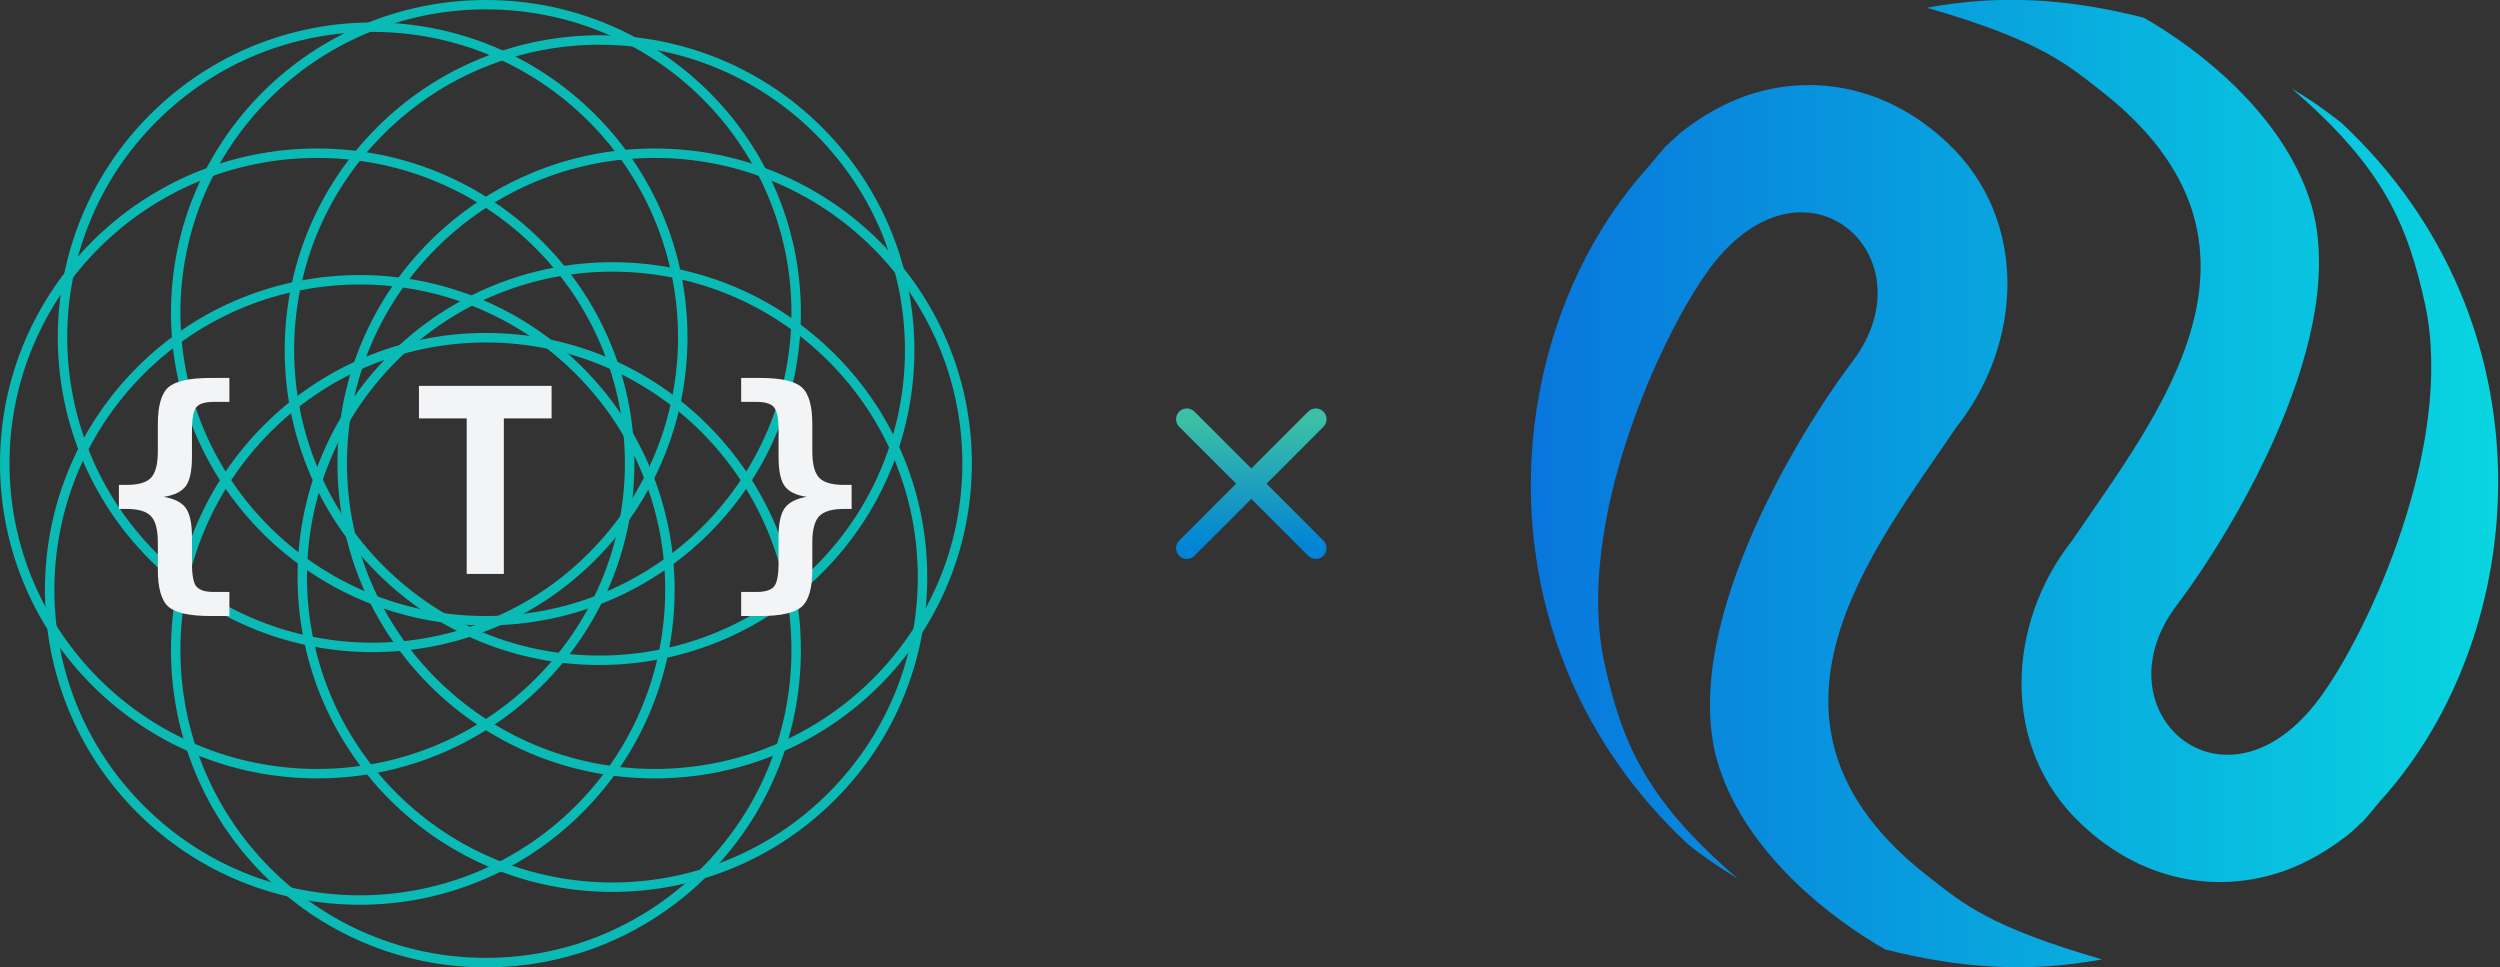 <svg width="429" height="166" viewBox="0 0 429 166" fill="none" xmlns="http://www.w3.org/2000/svg">
<rect x="0" y="0" width="429" height="166" fill="#333333" stroke="none"/>
<path d="M137.433 53.66C137.433 83.296 113.235 107.321 83.386 107.321C53.537 107.321 29.34 83.296 29.34 53.66C29.34 24.025 53.537 0 83.386 0C113.235 0 137.433 24.025 137.433 53.66ZM30.961 53.66C30.961 82.407 54.432 105.711 83.386 105.711C112.34 105.711 135.811 82.407 135.811 53.66C135.811 24.914 112.34 1.61 83.386 1.61C54.432 1.61 30.961 24.914 30.961 53.66Z" fill="#0ABAB5"/>
<path d="M141.088 98.288C119.988 119.388 85.779 119.388 64.679 98.288C43.579 77.188 43.579 42.979 64.679 21.879C85.779 0.779 119.988 0.779 141.088 21.879C162.188 42.979 162.188 77.188 141.088 98.288ZM65.825 23.025C45.358 43.492 45.358 76.675 65.825 97.142C86.292 117.609 119.475 117.609 139.942 97.142C160.409 76.675 160.409 43.492 139.942 23.025C119.475 2.558 86.292 2.558 65.825 23.025Z" fill="#0ABAB5"/>
<path d="M112.34 133.572C82.277 133.572 57.907 109.375 57.907 79.526C57.907 49.676 82.277 25.479 112.34 25.479C142.402 25.479 166.772 49.676 166.772 79.526C166.772 109.375 142.402 133.572 112.34 133.572ZM112.34 27.101C83.179 27.101 59.54 50.572 59.54 79.526C59.54 108.479 83.179 131.951 112.34 131.951C141.5 131.951 165.139 108.479 165.139 79.526C165.139 50.572 141.5 27.101 112.34 27.101Z" fill="#0ABAB5"/>
<path d="M66.883 137.228C45.783 116.128 45.783 81.918 66.883 60.818C87.983 39.718 122.193 39.718 143.292 60.818C164.392 81.918 164.392 116.128 143.292 137.228C122.193 158.328 87.983 158.328 66.883 137.228ZM142.146 61.964C121.679 41.497 88.496 41.497 68.029 61.964C47.562 82.431 47.562 115.615 68.029 136.082C88.496 156.549 121.679 156.549 142.146 136.082C162.613 115.615 162.613 82.431 142.146 61.964Z" fill="#0ABAB5"/>
<path d="M29.34 111.567C29.34 81.505 53.537 57.135 83.386 57.135C113.235 57.135 137.433 81.505 137.433 111.567C137.433 141.63 113.235 166 83.386 166C53.537 166 29.34 141.63 29.34 111.567ZM135.811 111.567C135.811 82.407 112.34 58.768 83.386 58.768C54.432 58.768 30.961 82.407 30.961 111.567C30.961 140.728 54.432 164.367 83.386 164.367C112.34 164.367 135.811 140.728 135.811 111.567Z" fill="#0ABAB5"/>
<path d="M23.535 63.022C44.635 41.922 78.845 41.922 99.945 63.022C121.045 84.122 121.045 118.332 99.945 139.432C78.845 160.532 44.635 160.532 23.535 139.432C2.435 118.332 2.435 84.122 23.535 63.022ZM98.799 138.286C119.265 117.819 119.265 84.635 98.799 64.168C78.332 43.702 45.148 43.702 24.681 64.168C4.214 84.635 4.214 117.819 24.681 138.286C45.148 158.753 78.332 158.753 98.799 138.286Z" fill="#0ABAB5"/>
<path d="M54.433 25.479C84.495 25.479 108.865 49.676 108.865 79.526C108.865 109.375 84.495 133.572 54.432 133.572C24.37 133.572 -3.91423e-06 109.375 0 79.526C3.91423e-06 49.676 24.37 25.479 54.433 25.479ZM54.432 131.951C83.593 131.951 107.232 108.479 107.232 79.526C107.232 50.572 83.593 27.101 54.433 27.101C25.272 27.1 1.633 50.572 1.633 79.526C1.633 108.479 25.272 131.951 54.432 131.951Z" fill="#0ABAB5"/>
<path d="M102.149 19.675C123.249 40.775 123.249 74.984 102.149 96.084C81.049 117.184 46.839 117.184 25.739 96.084C4.639 74.984 4.639 40.775 25.739 19.675C46.839 -1.425 81.049 -1.425 102.149 19.675ZM26.885 94.938C47.352 115.405 80.536 115.405 101.003 94.938C121.47 74.471 121.47 41.288 101.003 20.821C80.536 0.354 47.352 0.354 26.885 20.821C6.418 41.288 6.418 74.471 26.885 94.938Z" fill="#0ABAB5"/>
<path d="M39.362 101.579V105.708H36.12C32.532 105.708 30.125 105.174 28.9 104.108C27.69 103.042 27.085 100.916 27.085 97.732V93.085C27.085 90.909 26.696 89.41 25.917 88.589C25.154 87.753 23.763 87.335 21.746 87.335H20.406V83.207H21.746C23.763 83.207 25.154 82.796 25.917 81.975C26.696 81.153 27.085 79.648 27.085 77.457V72.81C27.085 69.626 27.69 67.507 28.9 66.456C30.125 65.389 32.532 64.856 36.12 64.856H39.362V68.963H36.703C35.205 68.963 34.203 69.265 33.699 69.871C33.194 70.476 32.942 71.809 32.942 73.869V78.387C32.942 80.764 32.589 82.436 31.883 83.401C31.177 84.367 29.916 84.986 28.101 85.26C29.916 85.563 31.177 86.204 31.883 87.184C32.589 88.164 32.942 89.835 32.942 92.198V96.629C32.942 98.704 33.194 100.045 33.699 100.65C34.203 101.269 35.205 101.579 36.703 101.579H39.362ZM86.46 98.488H80.084V71.794H71.892V66.218H94.652V71.794H86.46V98.488ZM127.182 101.579H129.797C131.296 101.579 132.304 101.269 132.823 100.65C133.342 100.03 133.601 98.69 133.601 96.629V92.198C133.601 89.835 133.954 88.164 134.66 87.184C135.367 86.204 136.62 85.563 138.421 85.26C136.606 84.986 135.345 84.367 134.639 83.401C133.947 82.436 133.601 80.764 133.601 78.387V73.869C133.601 71.838 133.342 70.512 132.823 69.892C132.319 69.273 131.31 68.963 129.797 68.963H127.182V64.856H130.424C133.998 64.856 136.382 65.389 137.578 66.456C138.789 67.507 139.394 69.626 139.394 72.81V77.457C139.394 79.633 139.783 81.139 140.561 81.975C141.354 82.796 142.766 83.207 144.798 83.207H146.138V87.335H144.798C142.766 87.335 141.354 87.753 140.561 88.589C139.783 89.425 139.394 90.923 139.394 93.085V97.732C139.394 100.916 138.789 103.042 137.578 104.108C136.382 105.174 133.998 105.708 130.424 105.708H127.182V101.579Z" fill="#F3F4F6"/>
<g clip-path="url(#clip0_844_1395)">
<path d="M282.813 28.677C283.85 27.39 284.929 26.145 286.008 24.9C286.05 24.859 286.174 24.817 286.216 24.776C286.299 24.651 286.465 24.568 286.589 24.444L286.672 24.319C287.419 23.614 288.249 22.867 289.162 22.161C292.482 19.671 295.885 17.762 299.496 16.476C311.116 12.409 324.022 14.899 334.148 24.485C348.3 37.724 347.013 59.096 335.725 73.289C321.449 94.454 296.964 123.961 330.87 150.396C336.97 155.169 341.494 159.07 360.708 164.631C348.134 166.955 336.472 166.208 323.524 162.929C314.353 157.742 299.911 146.661 295.014 131.68C287.585 108.979 308.086 74.991 317.963 61.918C331.534 43.824 309.58 24.236 293.354 46.107C284.971 57.519 270.155 89.765 275.301 113.71C278.289 127.281 282.315 137.158 298.209 150.77C295.263 149.027 292.399 147.076 289.619 144.835C252.725 110.432 257 57.229 282.813 28.677Z" fill="url(#paint0_linear_844_1395)" fill-opacity="0.85"/>
<path d="M408.556 137.324C407.518 138.61 406.439 139.855 405.36 141.1C405.319 141.142 405.194 141.183 405.153 141.225C405.07 141.349 404.904 141.432 404.779 141.557L404.696 141.681C403.949 142.387 403.119 143.134 402.206 143.798C398.886 146.288 395.483 148.197 391.873 149.483C380.253 153.55 367.346 151.06 357.22 141.474C343.069 128.235 344.355 106.863 355.643 92.67C369.919 71.505 394.404 41.998 360.499 15.563C354.398 10.79 349.875 6.889 330.66 1.328C343.235 -0.996 354.896 -0.249 367.844 3.03C377.016 8.217 391.458 19.298 396.355 34.279C403.783 56.98 383.282 90.968 373.405 104.041C359.835 122.135 381.788 141.723 398.015 119.852C406.481 108.44 421.296 76.194 416.15 52.249C413.162 38.678 409.137 28.801 393.242 15.189C396.189 16.932 399.052 18.883 401.833 21.124C438.643 55.569 434.369 108.772 408.556 137.324Z" fill="url(#paint1_linear_844_1395)" fill-opacity="0.85"/>
</g>
<path d="M225.793 71.934L203.66 94.067" stroke="url(#paint2_linear_844_1395)" stroke-width="3.689" stroke-linecap="round" stroke-linejoin="round"/>
<path d="M203.66 71.934L225.793 94.067" stroke="url(#paint3_linear_844_1395)" stroke-width="3.689" stroke-linecap="round" stroke-linejoin="round"/>
<defs>
<linearGradient id="paint0_linear_844_1395" x1="262.685" y1="90.32" x2="428.685" y2="90.32" gradientUnits="userSpaceOnUse">
<stop stop-color="#0082FA"/>
<stop offset="1" stop-color="#00F2FE"/>
</linearGradient>
<linearGradient id="paint1_linear_844_1395" x1="262.683" y1="75.681" x2="428.683" y2="75.681" gradientUnits="userSpaceOnUse">
<stop stop-color="#0082FA"/>
<stop offset="1" stop-color="#00F2FE"/>
</linearGradient>
<linearGradient id="paint2_linear_844_1395" x1="214.727" y1="71.934" x2="214.727" y2="94.067" gradientUnits="userSpaceOnUse">
<stop stop-color="#3CC0A3"/>
<stop offset="1" stop-color="#0183D6"/>
</linearGradient>
<linearGradient id="paint3_linear_844_1395" x1="214.727" y1="71.934" x2="214.727" y2="94.067" gradientUnits="userSpaceOnUse">
<stop stop-color="#3CC0A3"/>
<stop offset="1" stop-color="#0183D6"/>
</linearGradient>
<clipPath id="clip0_844_1395">
<rect width="166" height="166" fill="white" transform="translate(262.684)"/>
</clipPath>
</defs>
</svg>
